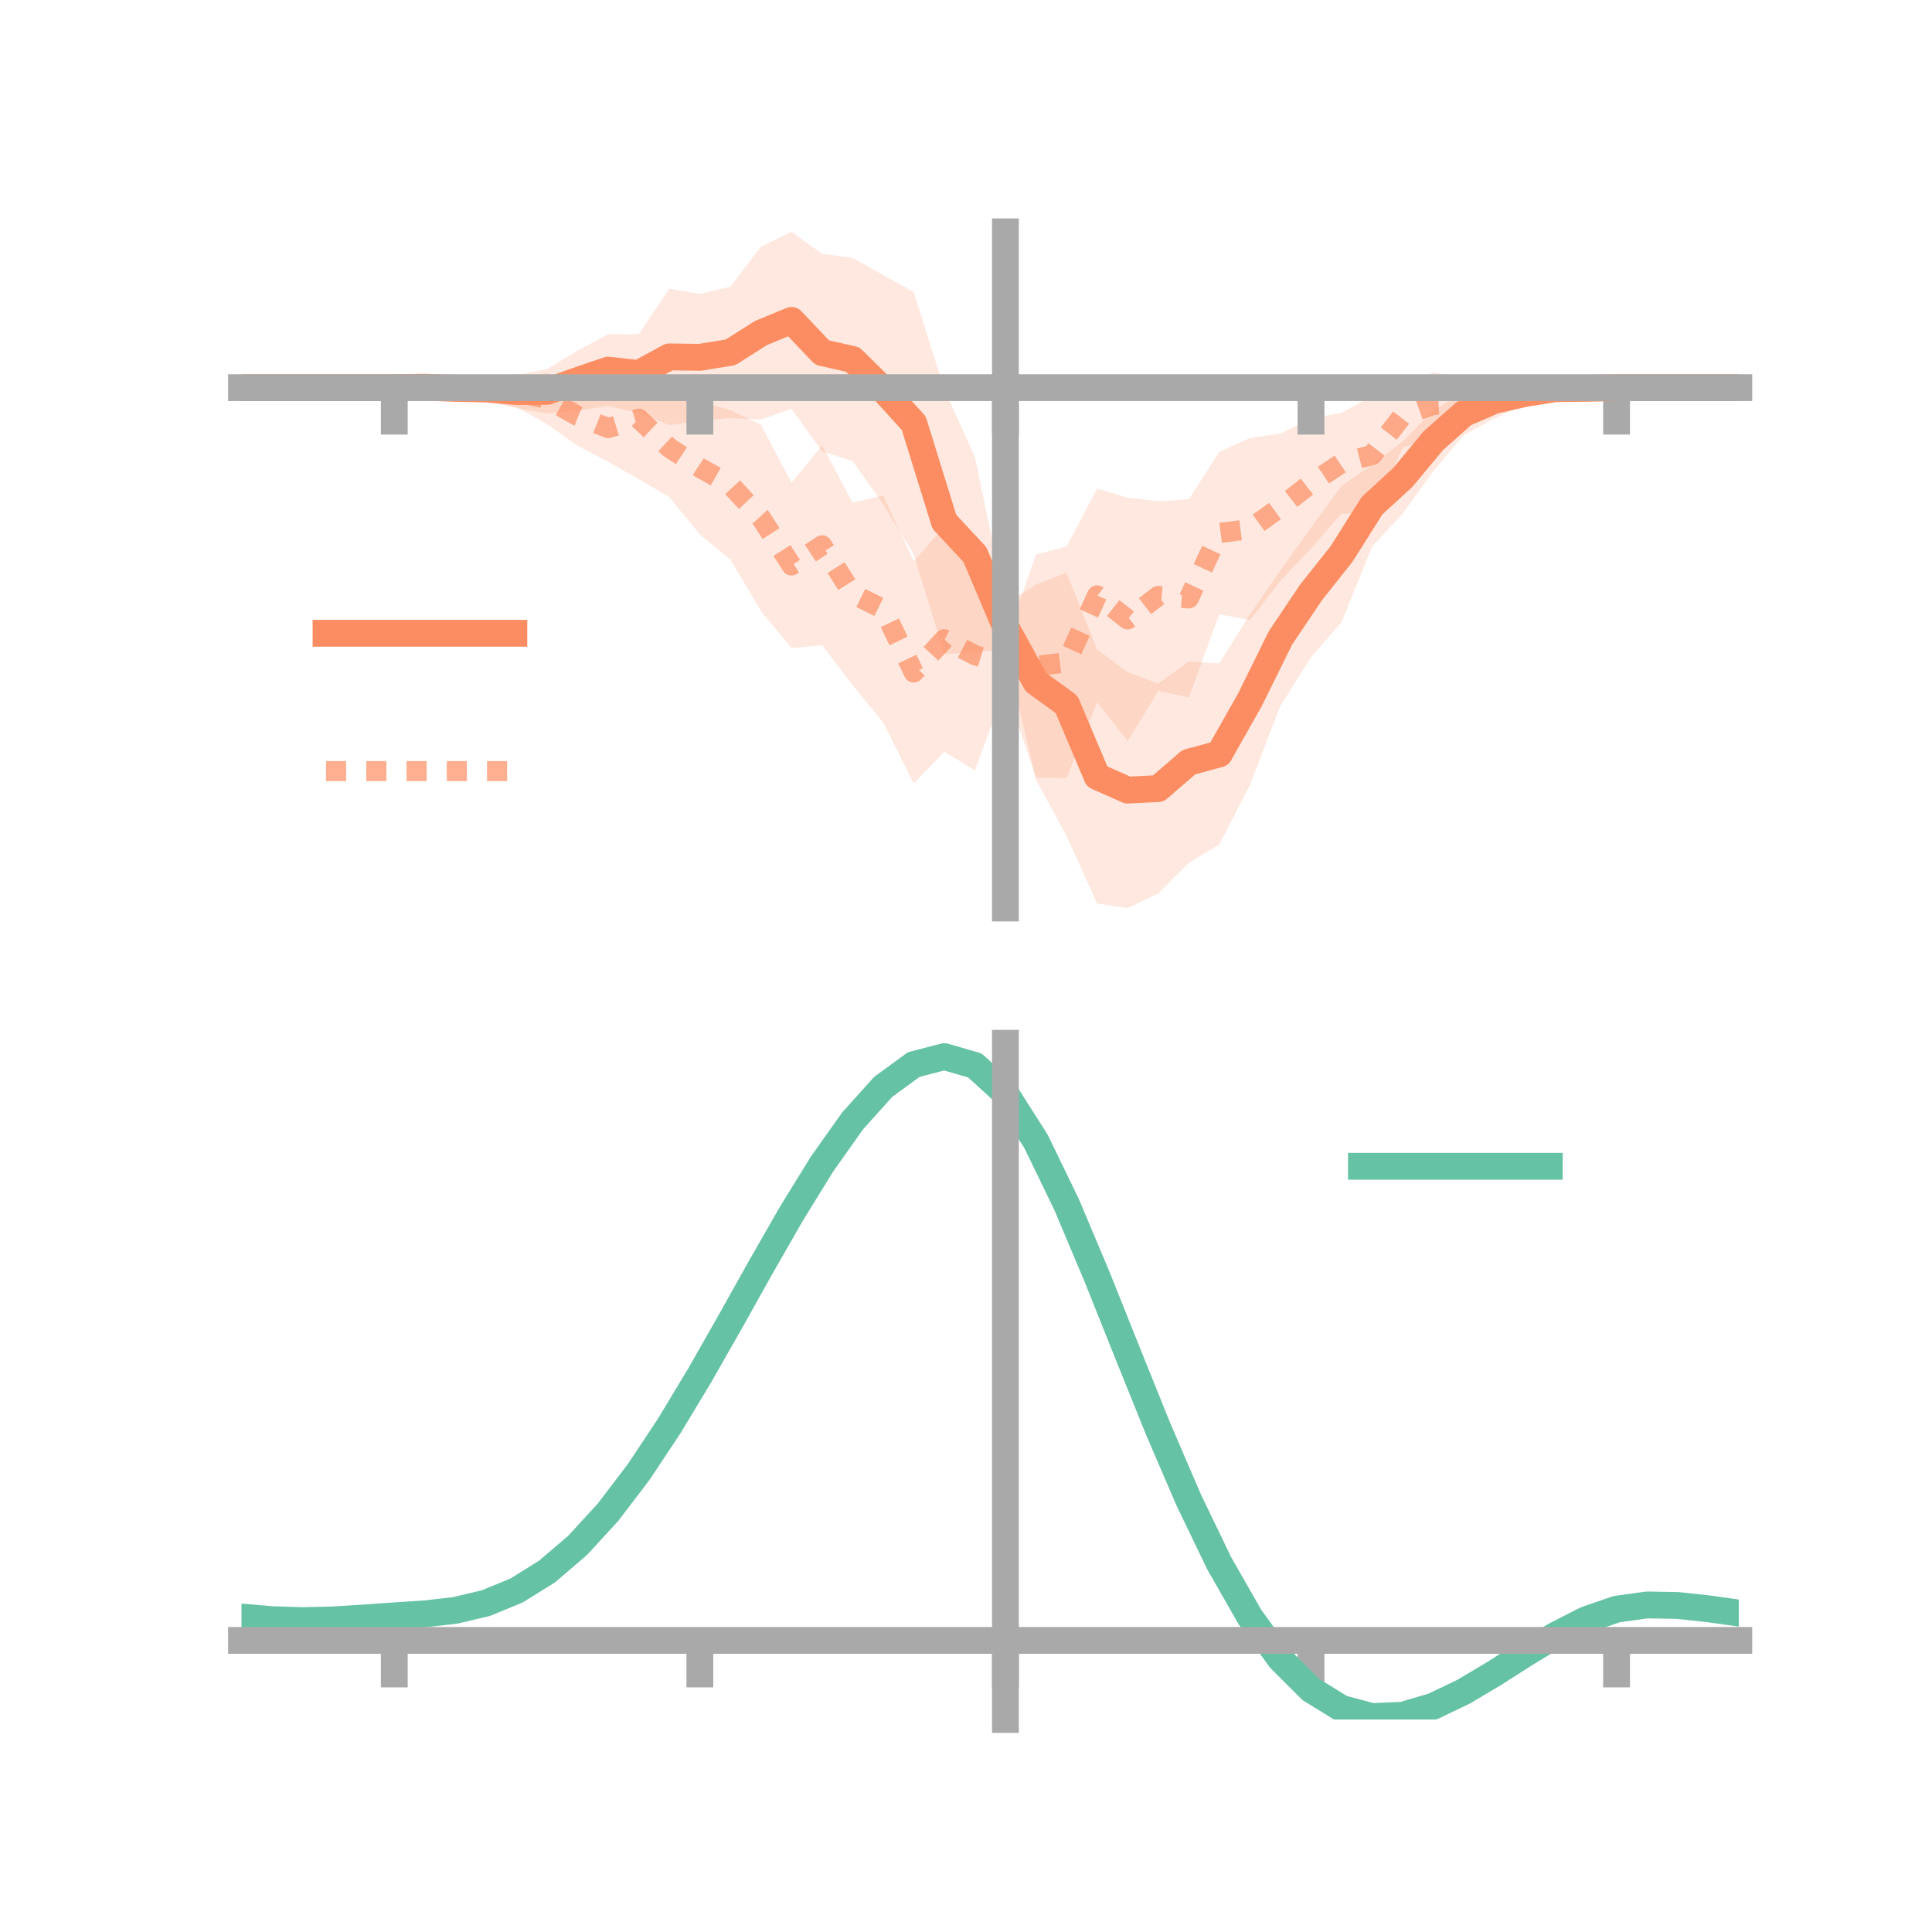 <?xml version="1.0" encoding="utf-8" standalone="no"?>
<!DOCTYPE svg PUBLIC "-//W3C//DTD SVG 1.1//EN"
  "http://www.w3.org/Graphics/SVG/1.1/DTD/svg11.dtd">
<!-- Created with matplotlib (https://matplotlib.org/) -->
<svg height="144pt" version="1.1" viewBox="0 0 144 144" width="144pt" xmlns="http://www.w3.org/2000/svg" xmlns:xlink="http://www.w3.org/1999/xlink">
 <defs>
  <style type="text/css">*{stroke-linecap:butt;stroke-linejoin:round;}</style>
 </defs>
 <g id="figure_1">
  <g id="patch_1">
   <path d="M 0 144 
L 144 144 
L 144 0 
L 0 0 
z
" style="fill:none;"/>
  </g>
  <g id="axes_1">
   <g id="patch_2">
    <path d="M 18 67.68 
L 129.6 67.68 
L 129.6 17.28 
L 18 17.28 
z
" style="fill:none;"/>
   </g>
   <g id="PolyCollection_1">
    <path clip-path="url(#ped8c7d8413)" d="M 18 28.892 
L 18 28.892 
L 20.278 28.892 
L 22.555 28.892 
L 24.833 28.892 
L 27.11 28.892 
L 29.388 28.892 
L 31.665 28.715 
L 33.943 28.576 
L 36.22 28.205 
L 38.498 27.939 
L 40.776 27.516 
L 43.053 26.126 
L 45.331 24.91 
L 47.608 24.915 
L 49.886 21.518 
L 52.163 21.911 
L 54.441 21.367 
L 56.718 18.381 
L 58.996 17.28 
L 61.273 18.919 
L 63.551 19.218 
L 65.829 20.505 
L 68.106 21.764 
L 70.384 29.029 
L 72.661 34.045 
L 74.939 44.998 
L 77.216 43.568 
L 79.494 42.694 
L 81.771 48.413 
L 84.049 50.097 
L 86.327 50.954 
L 88.604 49.302 
L 90.882 49.444 
L 93.159 45.809 
L 95.437 42.5 
L 97.714 39.33 
L 99.992 36.209 
L 102.269 34.634 
L 104.547 32.914 
L 106.824 30.582 
L 109.102 29.238 
L 111.38 28.482 
L 113.657 28.508 
L 115.935 28.586 
L 118.212 28.785 
L 120.49 28.892 
L 122.767 28.892 
L 125.045 28.892 
L 127.322 28.892 
L 129.6 28.892 
L 129.6 28.892 
L 129.6 28.892 
L 127.322 28.892 
L 125.045 28.892 
L 122.767 28.892 
L 120.49 28.892 
L 118.212 29.101 
L 115.935 29.348 
L 113.657 30.15 
L 111.38 31.2 
L 109.102 32.426 
L 106.824 35.127 
L 104.547 38.283 
L 102.269 40.734 
L 99.992 46.37 
L 97.714 48.988 
L 95.437 52.596 
L 93.159 58.518 
L 90.882 62.937 
L 88.604 64.322 
L 86.327 66.599 
L 84.049 67.68 
L 81.771 67.346 
L 79.494 62.305 
L 77.216 58.127 
L 74.939 48.41 
L 72.661 48.618 
L 70.384 48.742 
L 68.106 41.322 
L 65.829 37.573 
L 63.551 34.369 
L 61.273 33.638 
L 58.996 30.482 
L 56.718 31.264 
L 54.441 31.16 
L 52.163 31.356 
L 49.886 31.683 
L 47.608 30.77 
L 45.331 30.264 
L 43.053 30.602 
L 40.776 30.822 
L 38.498 30.424 
L 36.22 29.78 
L 33.943 29.32 
L 31.665 29.006 
L 29.388 28.892 
L 27.11 28.892 
L 24.833 28.892 
L 22.555 28.892 
L 20.278 28.892 
L 18 28.892 
z
" style="fill:#fc8d62;fill-opacity:0.2;"/>
   </g>
   <g id="PolyCollection_2">
    <path clip-path="url(#ped8c7d8413)" d="M 18 28.892 
L 18 28.892 
L 20.278 28.892 
L 22.555 28.892 
L 24.833 28.892 
L 27.11 28.892 
L 29.388 28.892 
L 31.665 28.742 
L 33.943 28.457 
L 36.22 28.232 
L 38.498 28.154 
L 40.776 27.819 
L 43.053 28.781 
L 45.331 29.395 
L 47.608 26.711 
L 49.886 29.684 
L 52.163 29.888 
L 54.441 30.574 
L 56.718 31.65 
L 58.996 35.985 
L 61.273 33.203 
L 63.551 37.467 
L 65.829 36.934 
L 68.106 41.841 
L 70.384 39.252 
L 72.661 40.237 
L 74.939 47.821 
L 77.216 41.326 
L 79.494 40.744 
L 81.771 36.418 
L 84.049 37.095 
L 86.327 37.359 
L 88.604 37.213 
L 90.882 33.676 
L 93.159 32.649 
L 95.437 32.31 
L 97.714 31.196 
L 99.992 30.756 
L 102.269 29.526 
L 104.547 28.598 
L 106.824 27.763 
L 109.102 28.164 
L 111.38 28.398 
L 113.657 28.175 
L 115.935 28.424 
L 118.212 28.792 
L 120.49 28.892 
L 122.767 28.892 
L 125.045 28.892 
L 127.322 28.892 
L 129.6 28.892 
L 129.6 28.892 
L 129.6 28.892 
L 127.322 28.892 
L 125.045 28.892 
L 122.767 28.892 
L 120.49 28.892 
L 118.212 29.055 
L 115.935 29.426 
L 113.657 30.007 
L 111.38 30.703 
L 109.102 31.933 
L 106.824 32.587 
L 104.547 33.361 
L 102.269 38.297 
L 99.992 38.276 
L 97.714 40.865 
L 95.437 43.295 
L 93.159 46.216 
L 90.882 45.78 
L 88.604 51.987 
L 86.327 51.487 
L 84.049 55.239 
L 81.771 52.341 
L 79.494 57.988 
L 77.216 57.959 
L 74.939 51.227 
L 72.661 57.424 
L 70.384 56.038 
L 68.106 58.398 
L 65.829 53.857 
L 63.551 51.081 
L 61.273 48.094 
L 58.996 48.301 
L 56.718 45.547 
L 54.441 41.71 
L 52.163 39.835 
L 49.886 37.056 
L 47.608 35.708 
L 45.331 34.418 
L 43.053 33.228 
L 40.776 31.618 
L 38.498 30.335 
L 36.22 29.98 
L 33.943 29.483 
L 31.665 29.007 
L 29.388 28.892 
L 27.11 28.892 
L 24.833 28.892 
L 22.555 28.892 
L 20.278 28.892 
L 18 28.892 
z
" style="fill:#fc8d62;fill-opacity:0.2;"/>
   </g>
   <g id="matplotlib.axis_1">
    <g id="xtick_1">
     <g id="line2d_1">
      <defs>
       <path d="M 0 0 
L 0 3.5 
" id="mad1268fd73" style="stroke:#a9a9a9;stroke-width:2;"/>
      </defs>
      <g>
       <use style="fill:#a9a9a9;stroke:#a9a9a9;stroke-width:2;" x="29.388" xlink:href="#mad1268fd73" y="28.892"/>
      </g>
     </g>
    </g>
    <g id="xtick_2">
     <g id="line2d_2">
      <g>
       <use style="fill:#a9a9a9;stroke:#a9a9a9;stroke-width:2;" x="52.163" xlink:href="#mad1268fd73" y="28.892"/>
      </g>
     </g>
    </g>
    <g id="xtick_3">
     <g id="line2d_3">
      <g>
       <use style="fill:#a9a9a9;stroke:#a9a9a9;stroke-width:2;" x="74.939" xlink:href="#mad1268fd73" y="28.892"/>
      </g>
     </g>
    </g>
    <g id="xtick_4">
     <g id="line2d_4">
      <g>
       <use style="fill:#a9a9a9;stroke:#a9a9a9;stroke-width:2;" x="97.714" xlink:href="#mad1268fd73" y="28.892"/>
      </g>
     </g>
    </g>
    <g id="xtick_5">
     <g id="line2d_5">
      <g>
       <use style="fill:#a9a9a9;stroke:#a9a9a9;stroke-width:2;" x="120.49" xlink:href="#mad1268fd73" y="28.892"/>
      </g>
     </g>
    </g>
   </g>
   <g id="matplotlib.axis_2"/>
   <g id="line2d_6">
    <path clip-path="url(#ped8c7d8413)" d="M 18 28.892 
L 20.278 28.892 
L 22.555 28.892 
L 24.833 28.892 
L 27.11 28.892 
L 29.388 28.892 
L 31.665 28.861 
L 33.943 28.948 
L 36.22 28.992 
L 38.498 29.182 
L 40.776 29.169 
L 43.053 28.364 
L 45.331 27.587 
L 47.608 27.842 
L 49.886 26.601 
L 52.163 26.633 
L 54.441 26.264 
L 56.718 24.823 
L 58.996 23.881 
L 61.273 26.278 
L 63.551 26.794 
L 65.829 29.039 
L 68.106 31.543 
L 70.384 38.885 
L 72.661 41.331 
L 74.939 46.704 
L 77.216 50.848 
L 79.494 52.499 
L 81.771 57.88 
L 84.049 58.889 
L 86.327 58.777 
L 88.604 56.812 
L 90.882 56.191 
L 93.159 52.163 
L 95.437 47.548 
L 97.714 44.159 
L 99.992 41.289 
L 102.269 37.684 
L 104.547 35.598 
L 106.824 32.854 
L 109.102 30.832 
L 111.38 29.841 
L 113.657 29.329 
L 115.935 28.967 
L 118.212 28.943 
L 120.49 28.892 
L 122.767 28.892 
L 125.045 28.892 
L 127.322 28.892 
L 129.6 28.892 
" style="fill:none;stroke:#fc8d62;stroke-linecap:square;stroke-width:2;"/>
   </g>
   <g id="line2d_7">
    <path clip-path="url(#ped8c7d8413)" d="M 18 28.892 
L 20.278 28.892 
L 22.555 28.892 
L 24.833 28.892 
L 27.11 28.892 
L 29.388 28.892 
L 31.665 28.875 
L 33.943 28.97 
L 36.22 29.106 
L 38.498 29.244 
L 40.776 29.719 
L 43.053 31.005 
L 45.331 31.907 
L 47.608 31.21 
L 49.886 33.37 
L 52.163 34.862 
L 54.441 36.142 
L 56.718 38.599 
L 58.996 42.143 
L 61.273 40.649 
L 63.551 44.274 
L 65.829 45.395 
L 68.106 50.119 
L 70.384 47.645 
L 72.661 48.83 
L 74.939 49.524 
L 77.216 49.642 
L 79.494 49.366 
L 81.771 44.379 
L 84.049 46.167 
L 86.327 44.423 
L 88.604 44.6 
L 90.882 39.728 
L 93.159 39.432 
L 95.437 37.802 
L 97.714 36.031 
L 99.992 34.516 
L 102.269 33.911 
L 104.547 30.98 
L 106.824 30.175 
L 109.102 30.049 
L 111.38 29.551 
L 113.657 29.091 
L 115.935 28.925 
L 118.212 28.923 
L 120.49 28.892 
L 122.767 28.892 
L 125.045 28.892 
L 127.322 28.892 
L 129.6 28.892 
" style="fill:none;stroke:#fc8d62;stroke-dasharray:1.5,1.5;stroke-dashoffset:0;stroke-opacity:0.7;stroke-width:1.5;"/>
   </g>
   <g id="patch_3">
    <path d="M 74.939 67.68 
L 74.939 17.28 
" style="fill:none;stroke:#a9a9a9;stroke-linecap:square;stroke-linejoin:miter;stroke-width:2;"/>
   </g>
   <g id="patch_4">
    <path d="M 129.6 67.68 
L 129.6 17.28 
" style="fill:none;"/>
   </g>
   <g id="patch_5">
    <path d="M 18 28.892 
L 129.6 28.892 
" style="fill:none;stroke:#a9a9a9;stroke-linecap:square;stroke-linejoin:miter;stroke-width:2;"/>
   </g>
   <g id="patch_6">
    <path d="M 18 17.28 
L 129.6 17.28 
" style="fill:none;"/>
   </g>
   <g id="legend_1">
    <g id="line2d_8">
     <path d="M 24.3 47.2 
L 38.3 47.2 
" style="fill:none;stroke:#fc8d62;stroke-linecap:square;stroke-width:2;"/>
    </g>
    <g id="line2d_9"/>
    <g id="text_1">
     <!--   -->
     <g transform="translate(43.9 49.65)scale(0.07 -0.07)">
      <defs>
       <path id="DejaVuSans-32"/>
      </defs>
      <use xlink:href="#DejaVuSans-32"/>
     </g>
    </g>
    <g id="line2d_10">
     <path d="M 24.3 57.474 
L 38.3 57.474 
" style="fill:none;stroke:#fc8d62;stroke-dasharray:1.5,1.5;stroke-dashoffset:0;stroke-opacity:0.7;stroke-width:1.5;"/>
    </g>
    <g id="line2d_11"/>
    <g id="text_2">
     <!--   -->
     <g transform="translate(43.9 59.924)scale(0.07 -0.07)">
      <use xlink:href="#DejaVuSans-32"/>
     </g>
    </g>
   </g>
  </g>
  <g id="axes_2">
   <g id="patch_7">
    <path d="M 18 128.16 
L 129.6 128.16 
L 129.6 77.76 
L 18 77.76 
z
" style="fill:none;"/>
   </g>
   <g id="PolyCollection_3">
    <path clip-path="url(#pc71e27ac12)" d="M 18 120.565 
L 18 120.478 
L 20.278 120.686 
L 22.555 120.76 
L 24.833 120.702 
L 27.11 120.552 
L 29.388 120.381 
L 31.665 120.23 
L 33.943 119.961 
L 36.22 119.416 
L 38.498 118.467 
L 40.776 117.025 
L 43.053 115.036 
L 45.331 112.494 
L 47.608 109.429 
L 49.886 105.909 
L 52.163 102.035 
L 54.441 97.935 
L 56.718 93.765 
L 58.996 89.699 
L 61.273 85.925 
L 63.551 82.644 
L 65.829 80.056 
L 68.106 78.363 
L 70.384 77.76 
L 72.661 78.432 
L 74.939 80.544 
L 77.216 84.176 
L 79.494 88.951 
L 81.771 94.436 
L 84.049 100.226 
L 86.327 105.965 
L 88.604 111.354 
L 90.882 116.159 
L 93.159 120.21 
L 95.437 123.403 
L 97.714 125.699 
L 99.992 127.115 
L 102.269 127.723 
L 104.547 127.631 
L 106.824 126.972 
L 109.102 125.898 
L 111.38 124.566 
L 113.657 123.141 
L 115.935 121.779 
L 118.212 120.634 
L 120.49 119.855 
L 122.767 119.541 
L 125.045 119.586 
L 127.322 119.84 
L 129.6 120.172 
L 129.6 120.284 
L 129.6 120.284 
L 127.322 119.976 
L 125.045 119.74 
L 122.767 119.705 
L 120.49 120.024 
L 118.212 120.815 
L 115.935 121.992 
L 113.657 123.403 
L 111.38 124.883 
L 109.102 126.263 
L 106.824 127.375 
L 104.547 128.057 
L 102.269 128.16 
L 99.992 127.561 
L 97.714 126.167 
L 95.437 123.926 
L 93.159 120.829 
L 90.882 116.912 
L 88.604 112.271 
L 86.327 107.064 
L 84.049 101.513 
L 81.771 95.905 
L 79.494 90.588 
L 77.216 85.956 
L 74.939 82.434 
L 72.661 80.391 
L 70.384 79.745 
L 68.106 80.328 
L 65.829 81.958 
L 63.551 84.443 
L 61.273 87.587 
L 58.996 91.195 
L 56.718 95.076 
L 54.441 99.05 
L 52.163 102.952 
L 49.886 106.637 
L 47.608 109.984 
L 45.331 112.901 
L 43.053 115.327 
L 40.776 117.235 
L 38.498 118.631 
L 36.22 119.557 
L 33.943 120.09 
L 31.665 120.348 
L 29.388 120.487 
L 27.11 120.642 
L 24.833 120.775 
L 22.555 120.822 
L 20.278 120.753 
L 18 120.565 
z
" style="fill:#66c2a5;fill-opacity:0.2;"/>
   </g>
   <g id="matplotlib.axis_3">
    <g id="xtick_6">
     <g id="line2d_12">
      <g>
       <use style="fill:#a9a9a9;stroke:#a9a9a9;stroke-width:2;" x="29.388" xlink:href="#mad1268fd73" y="122.266"/>
      </g>
     </g>
    </g>
    <g id="xtick_7">
     <g id="line2d_13">
      <g>
       <use style="fill:#a9a9a9;stroke:#a9a9a9;stroke-width:2;" x="52.163" xlink:href="#mad1268fd73" y="122.266"/>
      </g>
     </g>
    </g>
    <g id="xtick_8">
     <g id="line2d_14">
      <g>
       <use style="fill:#a9a9a9;stroke:#a9a9a9;stroke-width:2;" x="74.939" xlink:href="#mad1268fd73" y="122.266"/>
      </g>
     </g>
    </g>
    <g id="xtick_9">
     <g id="line2d_15">
      <g>
       <use style="fill:#a9a9a9;stroke:#a9a9a9;stroke-width:2;" x="97.714" xlink:href="#mad1268fd73" y="122.266"/>
      </g>
     </g>
    </g>
    <g id="xtick_10">
     <g id="line2d_16">
      <g>
       <use style="fill:#a9a9a9;stroke:#a9a9a9;stroke-width:2;" x="120.49" xlink:href="#mad1268fd73" y="122.266"/>
      </g>
     </g>
    </g>
   </g>
   <g id="matplotlib.axis_4"/>
   <g id="line2d_17">
    <path clip-path="url(#pc71e27ac12)" d="M 18 120.521 
L 20.278 120.72 
L 22.555 120.791 
L 24.833 120.738 
L 27.11 120.597 
L 29.388 120.434 
L 31.665 120.289 
L 33.943 120.026 
L 36.22 119.486 
L 38.498 118.549 
L 40.776 117.13 
L 43.053 115.182 
L 45.331 112.698 
L 47.608 109.707 
L 49.886 106.273 
L 52.163 102.494 
L 54.441 98.493 
L 56.718 94.421 
L 58.996 90.447 
L 61.273 86.756 
L 63.551 83.543 
L 65.829 81.007 
L 68.106 79.346 
L 70.384 78.752 
L 72.661 79.411 
L 74.939 81.489 
L 77.216 85.066 
L 79.494 89.769 
L 81.771 95.171 
L 84.049 100.87 
L 86.327 106.515 
L 88.604 111.813 
L 90.882 116.536 
L 93.159 120.519 
L 95.437 123.665 
L 97.714 125.933 
L 99.992 127.338 
L 102.269 127.942 
L 104.547 127.844 
L 106.824 127.174 
L 109.102 126.081 
L 111.38 124.725 
L 113.657 123.272 
L 115.935 121.886 
L 118.212 120.724 
L 120.49 119.939 
L 122.767 119.623 
L 125.045 119.663 
L 127.322 119.908 
L 129.6 120.228 
" style="fill:none;stroke:#66c2a5;stroke-linecap:square;stroke-width:2;"/>
   </g>
   <g id="patch_8">
    <path d="M 74.939 128.16 
L 74.939 77.76 
" style="fill:none;stroke:#a9a9a9;stroke-linecap:square;stroke-linejoin:miter;stroke-width:2;"/>
   </g>
   <g id="patch_9">
    <path d="M 129.6 128.16 
L 129.6 77.76 
" style="fill:none;"/>
   </g>
   <g id="patch_10">
    <path d="M 18 122.266 
L 129.6 122.266 
" style="fill:none;stroke:#a9a9a9;stroke-linecap:square;stroke-linejoin:miter;stroke-width:2;"/>
   </g>
   <g id="patch_11">
    <path d="M 18 77.76 
L 129.6 77.76 
" style="fill:none;"/>
   </g>
   <g id="legend_2">
    <g id="line2d_18">
     <path d="M 101.475 86.929 
L 115.475 86.929 
" style="fill:none;stroke:#66c2a5;stroke-linecap:square;stroke-width:2;"/>
    </g>
    <g id="line2d_19"/>
    <g id="text_3">
     <!--   -->
     <g transform="translate(121.075 89.379)scale(0.07 -0.07)">
      <use xlink:href="#DejaVuSans-32"/>
     </g>
    </g>
   </g>
  </g>
 </g>
 <defs>
  <clipPath id="ped8c7d8413">
   <rect height="50.4" width="111.6" x="18" y="17.28"/>
  </clipPath>
  <clipPath id="pc71e27ac12">
   <rect height="50.4" width="111.6" x="18" y="77.76"/>
  </clipPath>
 </defs>
</svg>
